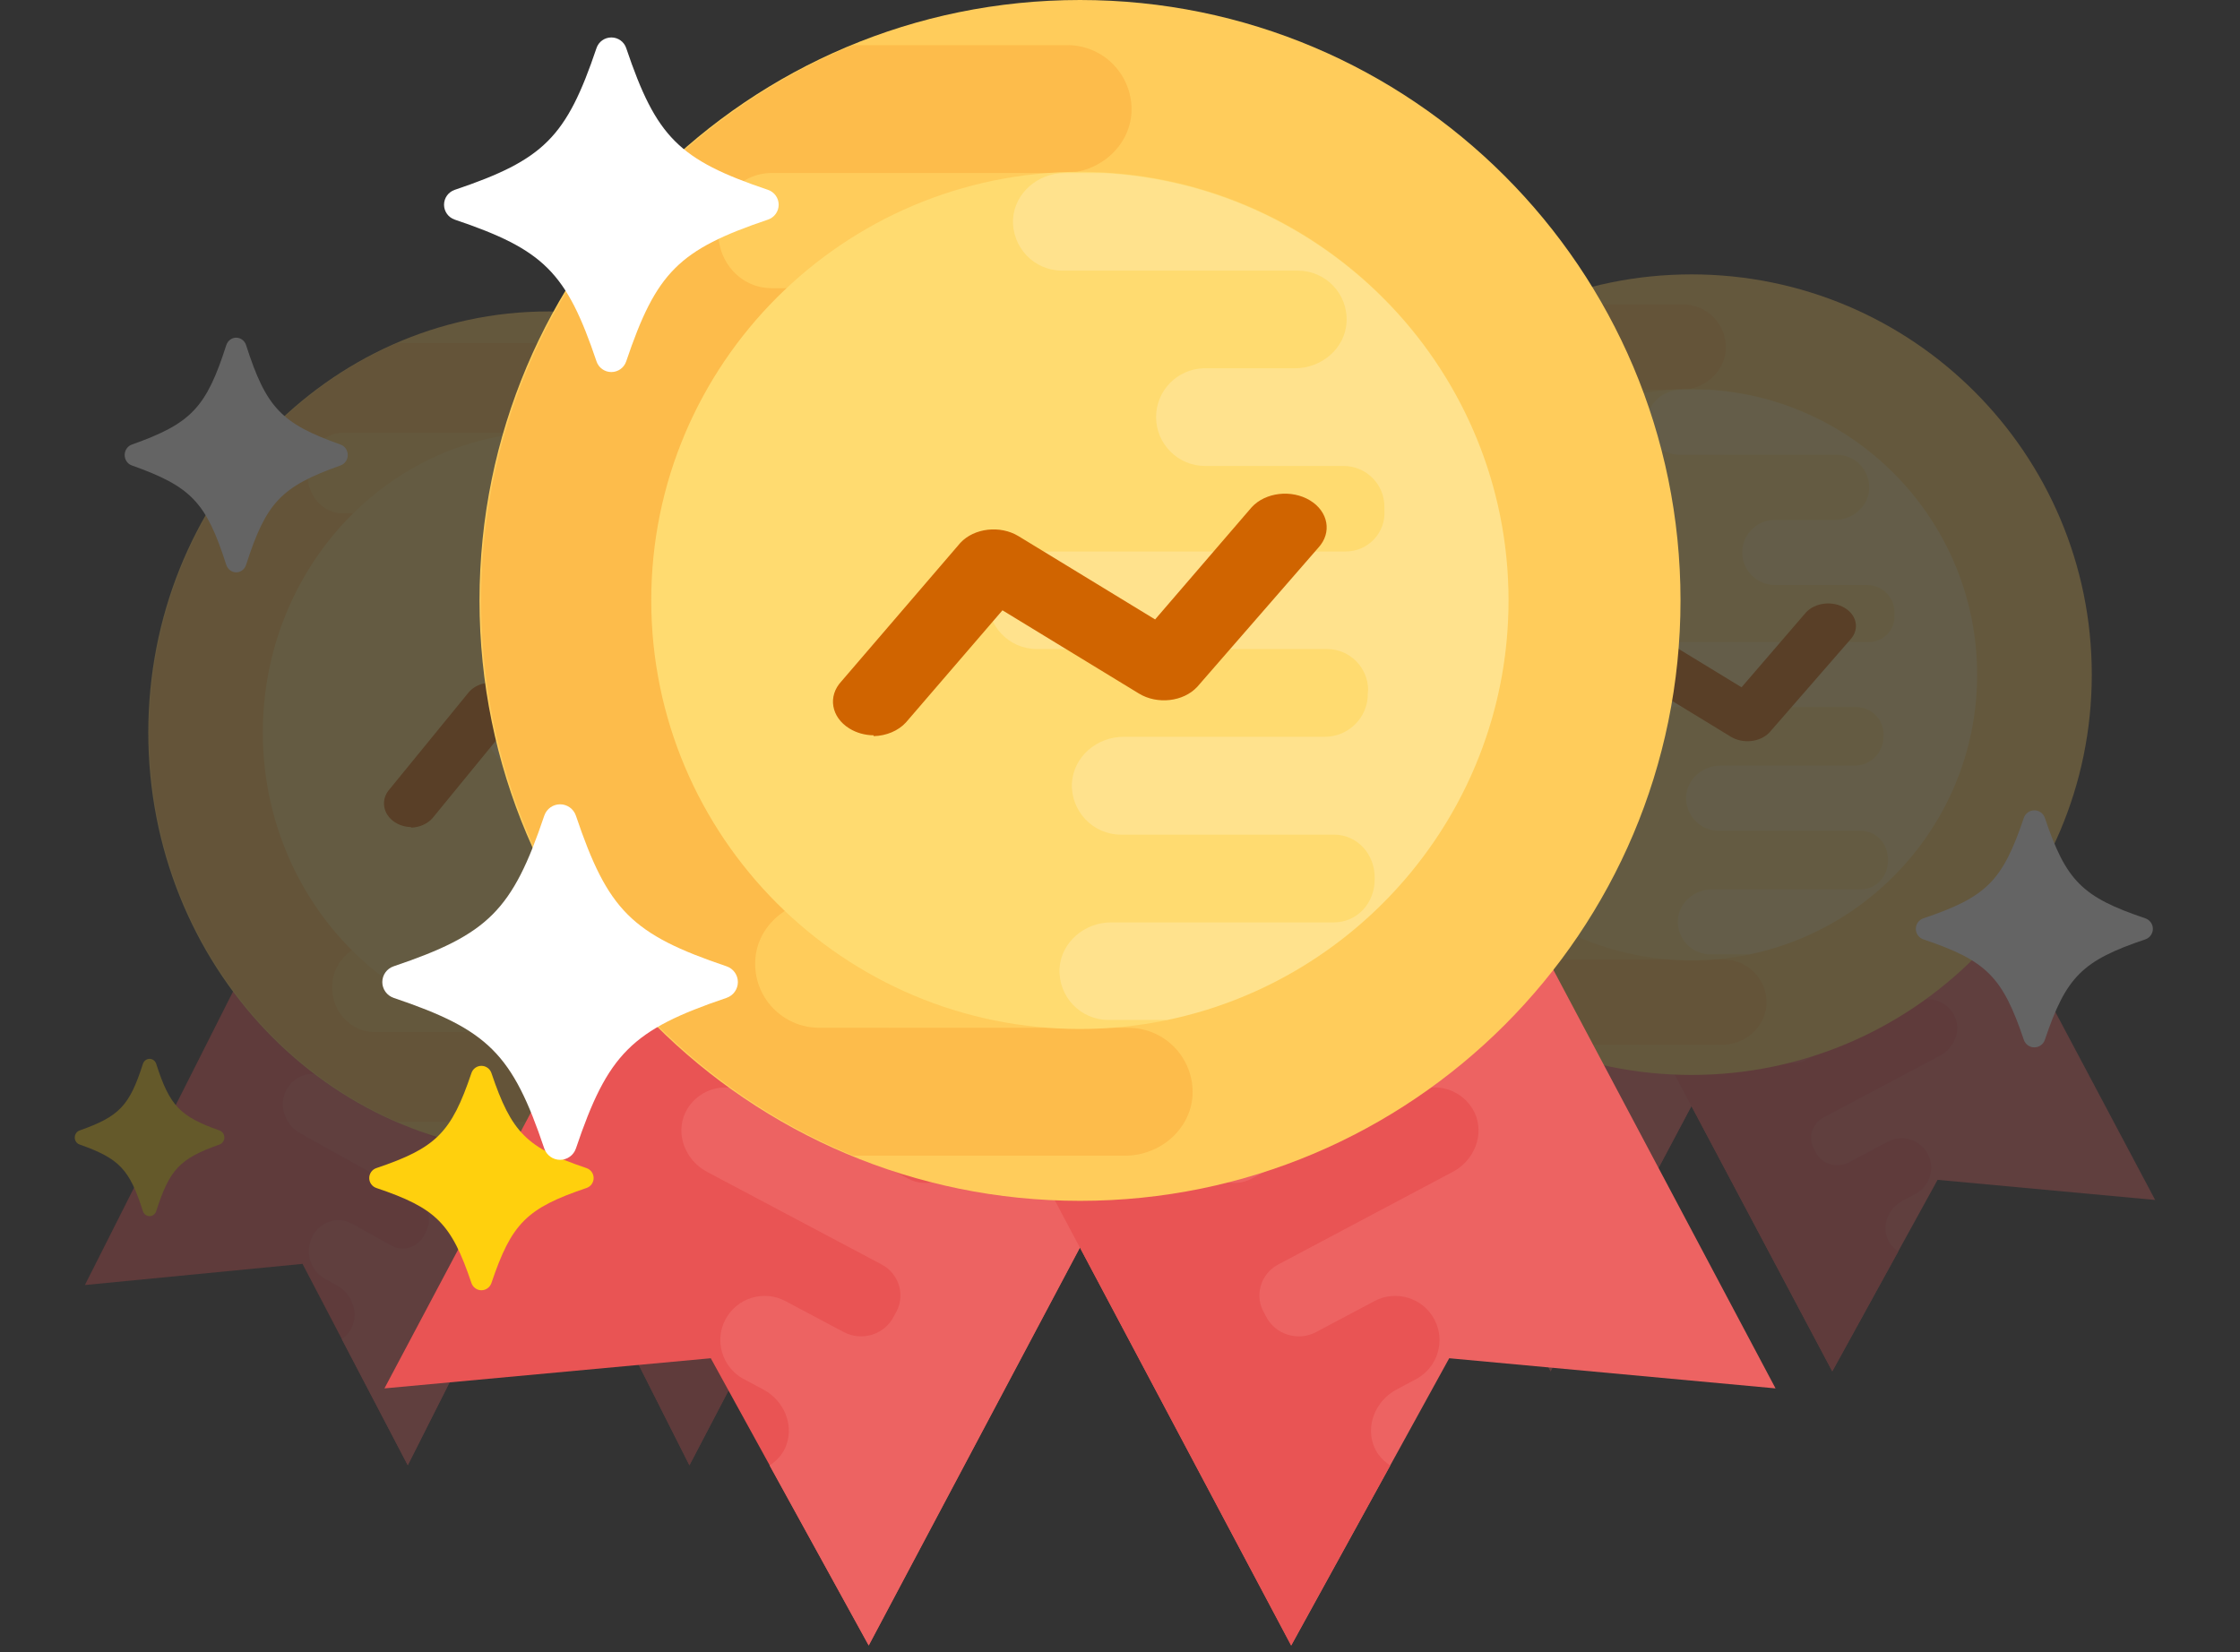 <svg width="61" height="45" viewBox="0 0 61 45" fill="none" xmlns="http://www.w3.org/2000/svg">
<rect x="0" y="0" width="61" height="45" fill="#333333" stroke="none"/>
<g opacity="0.24">
<g clip-path="url(#clip0_1960_41131)">
<path d="M8.837 22.068L2.312 34.999L8.238 34.423L11.105 39.907L17.63 26.977L8.837 22.068Z" fill="#E95454"/>
<path d="M9.585 36.143C9.768 35.729 9.576 35.235 9.193 35.021L8.818 34.811C8.442 34.586 8.3 34.086 8.504 33.681C8.711 33.269 9.199 33.112 9.59 33.33L10.652 33.922C10.979 34.105 11.39 33.973 11.56 33.626L11.586 33.573C11.78 33.245 11.665 32.813 11.342 32.633L8.168 30.862C7.781 30.646 7.591 30.153 7.772 29.739C7.971 29.298 8.473 29.124 8.878 29.35L11.822 30.994C12.15 31.176 12.561 31.044 12.735 30.699L12.752 30.654L12.756 30.644C12.944 30.282 12.812 29.828 12.466 29.635L10.814 28.713C10.428 28.497 10.238 28.005 10.421 27.585C10.618 27.149 11.122 26.97 11.527 27.196L13.351 28.215C13.692 28.405 14.1 28.246 14.276 27.885C14.279 27.88 14.279 27.88 14.281 27.875C14.284 27.87 14.284 27.87 14.285 27.865C14.471 27.508 14.368 27.064 14.027 26.875L12.058 25.776C11.676 25.563 11.487 25.071 11.667 24.656C11.866 24.215 12.368 24.041 12.773 24.267L17.628 26.978L11.104 39.908L9.306 36.47C9.421 36.388 9.522 36.285 9.585 36.143Z" fill="#ED6362"/>
<path d="M21.043 22.068L27.568 34.999L21.642 34.423L18.775 39.907L12.25 26.977L21.043 22.068Z" fill="#ED6362"/>
<path d="M20.294 36.144C20.11 35.73 20.302 35.236 20.685 35.022L21.061 34.812C21.436 34.587 21.579 34.087 21.374 33.682C21.167 33.27 20.679 33.113 20.288 33.331L19.227 33.923C18.899 34.106 18.488 33.974 18.319 33.627L18.293 33.574C18.098 33.246 18.213 32.814 18.537 32.634L21.712 30.862C22.098 30.646 22.288 30.153 22.108 29.739C21.909 29.298 21.406 29.124 21.002 29.35L18.057 30.994C17.73 31.176 17.319 31.044 17.145 30.699L17.128 30.654L17.123 30.644C16.936 30.282 17.067 29.828 17.414 29.635L19.065 28.713C19.452 28.497 19.642 28.005 19.459 27.585C19.261 27.149 18.757 26.97 18.352 27.196L16.526 28.217C16.185 28.407 15.778 28.248 15.602 27.887C15.599 27.882 15.599 27.882 15.597 27.877C15.594 27.872 15.594 27.872 15.592 27.867C15.406 27.51 15.509 27.066 15.851 26.877L17.819 25.778C18.201 25.565 18.391 25.073 18.21 24.658C18.012 24.217 17.509 24.043 17.105 24.269L12.249 26.98L18.774 39.91L20.572 36.472C20.457 36.389 20.356 36.286 20.294 36.144Z" fill="#E95454"/>
<path d="M14.94 31.417C20.961 31.417 25.842 26.283 25.842 19.95C25.842 13.617 20.961 8.482 14.94 8.482C8.919 8.482 4.038 13.617 4.038 19.95C4.038 26.283 8.919 31.417 14.94 31.417Z" fill="#FFCC5B"/>
<path d="M16.416 18.635H9.508C8.971 18.635 8.53 18.171 8.53 17.606L8.537 17.535V17.52C8.53 16.923 8.992 16.436 9.56 16.436H14.348C14.982 16.436 15.543 15.942 15.58 15.273C15.61 14.575 15.081 13.985 14.415 13.985H9.343C8.784 13.985 8.365 13.491 8.373 12.902C8.373 12.894 8.373 12.894 8.373 12.886C8.373 12.878 8.373 12.878 8.373 12.87C8.365 12.282 8.783 11.786 9.343 11.786H14.651C15.278 11.786 15.838 11.292 15.876 10.632C15.905 9.925 15.376 9.344 14.711 9.344H10.824C6.86 11.062 4.067 15.161 4.067 19.95C4.067 24.739 6.86 28.837 10.825 30.554H15.76C16.387 30.554 16.947 30.06 16.984 29.399C17.014 28.693 16.485 28.112 15.819 28.112L10.205 28.111C9.543 28.111 9.01 27.529 9.045 26.823C9.078 26.163 9.642 25.667 10.271 25.667H12.447C13.073 25.648 13.579 25.109 13.579 24.445C13.579 23.77 13.056 23.22 12.414 23.22H9.114C8.577 23.22 8.136 22.758 8.144 22.192V22.105C8.106 21.548 8.532 21.076 9.062 21.076H16.349C16.983 21.076 17.544 20.582 17.581 19.922C17.611 19.216 17.081 18.635 16.416 18.635Z" fill="#FDBC4B"/>
<path d="M14.939 28.134C10.648 28.134 7.157 24.461 7.157 19.948C7.157 15.435 10.648 11.764 14.939 11.764C19.231 11.764 22.721 15.436 22.721 19.949C22.721 24.462 19.231 28.134 14.939 28.134Z" fill="#FFDB70"/>
<path opacity="0.2" d="M22.72 19.949C22.72 15.595 19.467 12.033 15.384 11.787H14.659C14.181 11.787 13.754 12.164 13.725 12.668C13.703 13.206 14.106 13.65 14.614 13.65L18.896 13.651C19.401 13.651 19.807 14.095 19.78 14.634C19.755 15.138 19.325 15.516 18.845 15.516H17.185C16.708 15.531 16.322 15.941 16.322 16.447C16.322 16.962 16.721 17.382 17.21 17.382H19.727C20.137 17.382 20.472 17.735 20.467 18.166V18.231C20.495 18.656 20.171 19.015 19.766 19.015H14.209C13.725 19.015 13.298 19.392 13.269 19.895C13.247 20.433 13.651 20.878 14.158 20.878H19.426C19.836 20.878 20.172 21.231 20.172 21.662L20.166 21.716V21.728C20.172 22.183 19.819 22.554 19.386 22.554H15.734C15.25 22.554 14.823 22.931 14.794 23.44C14.771 23.973 15.175 24.423 15.682 24.423H19.55C19.977 24.423 20.296 24.8 20.29 25.249C20.29 25.255 20.29 25.255 20.29 25.261C20.29 25.267 20.29 25.267 20.29 25.273C20.296 25.722 19.977 26.099 19.55 26.099H15.503C15.025 26.099 14.598 26.476 14.569 26.979C14.546 27.519 14.95 27.962 15.457 27.962H16.525C20.059 27.188 22.72 23.889 22.72 19.949Z" fill="white"/>
<path d="M19.116 18.039C18.782 17.826 18.308 17.883 18.058 18.169L16.304 20.312L13.825 18.722C13.493 18.509 13.02 18.565 12.769 18.849C12.769 18.85 12.768 18.851 12.767 18.852L10.61 21.494C10.358 21.776 10.423 22.18 10.754 22.395C10.881 22.477 11.035 22.523 11.194 22.526V22.541C11.425 22.535 11.641 22.439 11.779 22.282L13.533 20.138L16.012 21.728C16.345 21.942 16.818 21.885 17.068 21.601C17.068 21.6 17.069 21.599 17.07 21.599L19.268 18.941C19.519 18.656 19.451 18.252 19.116 18.039Z" fill="#D06400"/>
<path d="M4.073 33.123C3.991 33.123 3.919 33.068 3.892 32.987C3.526 31.845 3.252 31.556 2.166 31.171C2.088 31.143 2.036 31.067 2.036 30.981C2.036 30.894 2.088 30.818 2.166 30.79C3.252 30.405 3.526 30.116 3.892 28.974C3.919 28.893 3.991 28.838 4.073 28.838C4.155 28.838 4.228 28.893 4.254 28.974C4.621 30.116 4.895 30.405 5.98 30.79C6.058 30.818 6.11 30.894 6.11 30.981C6.11 31.067 6.058 31.143 5.98 31.171C4.895 31.556 4.621 31.845 4.254 32.987C4.228 33.068 4.155 33.123 4.073 33.123Z" fill="#FFD00D"/>
<path d="M6.432 15.588C6.31 15.588 6.202 15.506 6.162 15.384C5.616 13.681 5.207 13.251 3.588 12.676C3.473 12.635 3.395 12.521 3.395 12.393C3.395 12.264 3.473 12.15 3.588 12.109C5.207 11.534 5.616 11.104 6.162 9.401C6.202 9.279 6.31 9.197 6.432 9.197C6.554 9.197 6.663 9.279 6.702 9.401C7.249 11.104 7.658 11.534 9.276 12.109C9.392 12.15 9.47 12.264 9.47 12.393C9.47 12.521 9.392 12.635 9.276 12.676C7.658 13.251 7.249 13.681 6.702 15.384C6.663 15.506 6.554 15.588 6.432 15.588Z" fill="white"/>
</g>
<path d="M24.277 30.628C24.148 30.628 24.032 30.541 23.991 30.412C23.41 28.602 22.976 28.145 21.256 27.535C21.133 27.491 21.05 27.369 21.05 27.233C21.05 27.096 21.133 26.975 21.256 26.931C22.976 26.321 23.41 25.864 23.991 24.054C24.032 23.925 24.148 23.838 24.277 23.838C24.407 23.838 24.523 23.925 24.564 24.054C25.145 25.864 25.579 26.321 27.299 26.931C27.422 26.975 27.505 27.096 27.505 27.233C27.505 27.369 27.422 27.491 27.299 27.535C25.579 28.145 25.145 28.602 24.564 30.412C24.523 30.541 24.407 30.628 24.277 30.628Z" fill="white"/>
</g>
<g opacity="0.24">
<g clip-path="url(#clip1_1960_41131)">
<path d="M39.959 20.389L33.435 32.682L39.36 32.134L42.227 37.348L48.752 25.055L39.959 20.389Z" fill="#E95454"/>
<path d="M40.707 33.77C40.89 33.376 40.699 32.906 40.316 32.703L39.94 32.503C39.565 32.289 39.422 31.814 39.626 31.429C39.834 31.037 40.321 30.888 40.713 31.095L41.774 31.658C42.102 31.832 42.513 31.706 42.682 31.376L42.708 31.326C42.902 31.015 42.787 30.604 42.464 30.433L39.29 28.749C38.903 28.543 38.714 28.075 38.894 27.681C39.093 27.262 39.595 27.096 40 27.311L42.944 28.874C43.272 29.048 43.683 28.922 43.857 28.594L43.874 28.551L43.878 28.541C44.066 28.198 43.934 27.766 43.588 27.582L41.936 26.706C41.55 26.5 41.36 26.032 41.543 25.633C41.74 25.219 42.245 25.049 42.649 25.264L44.473 26.232C44.814 26.413 45.221 26.262 45.398 25.918C45.401 25.914 45.401 25.914 45.403 25.909C45.406 25.904 45.406 25.904 45.407 25.9C45.593 25.561 45.49 25.138 45.149 24.958L43.181 23.914C42.798 23.711 42.609 23.243 42.789 22.849C42.988 22.429 43.491 22.264 43.895 22.479L48.751 25.056L42.226 37.349L40.428 34.081C40.544 34.002 40.644 33.905 40.707 33.77Z" fill="#ED6362"/>
<path d="M52.165 20.389L58.69 32.682L52.765 32.134L49.897 37.348L43.372 25.055L52.165 20.389Z" fill="#ED6362"/>
<path d="M51.416 33.77C51.233 33.377 51.424 32.907 51.807 32.704L52.183 32.504C52.558 32.29 52.701 31.814 52.496 31.43C52.289 31.038 51.801 30.889 51.41 31.096L50.349 31.659C50.021 31.833 49.61 31.707 49.441 31.377L49.415 31.327C49.221 31.016 49.335 30.605 49.659 30.434L52.834 28.749C53.22 28.543 53.41 28.075 53.23 27.681C53.031 27.262 52.528 27.096 52.124 27.311L49.179 28.874C48.852 29.048 48.441 28.922 48.267 28.594L48.25 28.551L48.245 28.541C48.057 28.198 48.189 27.766 48.536 27.582L50.187 26.706C50.574 26.5 50.764 26.032 50.581 25.634C50.383 25.219 49.879 25.049 49.475 25.264L47.648 26.234C47.307 26.415 46.9 26.264 46.724 25.92C46.721 25.916 46.721 25.916 46.719 25.911C46.716 25.906 46.716 25.906 46.714 25.902C46.528 25.562 46.631 25.14 46.973 24.96L48.941 23.916C49.323 23.713 49.513 23.245 49.333 22.851C49.134 22.431 48.631 22.266 48.227 22.481L43.371 25.058L49.896 37.351L51.694 34.083C51.579 34.003 51.478 33.906 51.416 33.77Z" fill="#E95454"/>
<path d="M46.062 29.277C52.083 29.277 56.964 24.396 56.964 18.375C56.964 12.354 52.083 7.473 46.062 7.473C40.041 7.473 35.16 12.354 35.16 18.375C35.16 24.396 40.041 29.277 46.062 29.277Z" fill="#FFCC5B"/>
<path d="M47.538 17.126H40.63C40.093 17.126 39.652 16.685 39.652 16.148L39.659 16.081V16.066C39.652 15.499 40.114 15.035 40.682 15.035H45.47C46.105 15.035 46.665 14.566 46.702 13.93C46.732 13.266 46.203 12.706 45.538 12.706H40.465C39.906 12.706 39.487 12.236 39.495 11.675C39.495 11.668 39.495 11.668 39.495 11.66C39.495 11.653 39.495 11.653 39.495 11.646C39.487 11.086 39.905 10.615 40.465 10.615H45.773C46.4 10.615 46.96 10.145 46.998 9.518C47.028 8.846 46.498 8.293 45.833 8.293H41.946C37.982 9.927 35.19 13.824 35.19 18.377C35.19 22.93 37.983 26.826 41.947 28.458H46.882C47.508 28.458 48.069 27.988 48.106 27.36C48.136 26.689 47.607 26.136 46.941 26.136L41.328 26.136C40.665 26.136 40.132 25.581 40.167 24.911C40.2 24.283 40.764 23.811 41.393 23.811H43.569C44.195 23.794 44.701 23.281 44.701 22.65C44.701 22.009 44.178 21.485 43.536 21.485H40.236C39.699 21.485 39.258 21.046 39.266 20.507V20.425C39.229 19.896 39.654 19.447 40.184 19.447H47.471C48.105 19.447 48.666 18.977 48.703 18.35C48.733 17.679 48.203 17.126 47.538 17.126Z" fill="#FDBC4B"/>
<path d="M46.061 26.157C41.77 26.157 38.279 22.665 38.279 18.375C38.279 14.085 41.77 10.594 46.061 10.594C50.353 10.594 53.843 14.085 53.843 18.376C53.843 22.666 50.353 26.157 46.061 26.157Z" fill="#FFDB70"/>
<path opacity="0.2" d="M53.842 18.375C53.842 14.235 50.589 10.849 46.506 10.615H45.782C45.303 10.615 44.876 10.974 44.847 11.452C44.825 11.964 45.228 12.386 45.736 12.386L50.018 12.387C50.523 12.387 50.929 12.809 50.902 13.321C50.877 13.801 50.447 14.16 49.967 14.16H48.307C47.83 14.174 47.444 14.565 47.444 15.046C47.444 15.535 47.843 15.934 48.333 15.934H50.849C51.259 15.934 51.594 16.27 51.589 16.68V16.741C51.617 17.146 51.293 17.487 50.888 17.487H45.331C44.847 17.487 44.42 17.845 44.392 18.323C44.369 18.835 44.773 19.258 45.28 19.258H50.548C50.958 19.258 51.294 19.594 51.294 20.003L51.288 20.055V20.066C51.294 20.498 50.941 20.851 50.508 20.851H46.856C46.372 20.851 45.945 21.21 45.916 21.694C45.894 22.2 46.297 22.628 46.804 22.628H50.672C51.099 22.628 51.418 22.987 51.412 23.413C51.412 23.419 51.412 23.419 51.412 23.425C51.412 23.43 51.412 23.43 51.412 23.436C51.418 23.863 51.099 24.221 50.672 24.221H46.625C46.147 24.221 45.72 24.58 45.691 25.058C45.668 25.571 46.072 25.993 46.579 25.993H47.647C51.181 25.256 53.842 22.121 53.842 18.375Z" fill="white"/>
<path d="M50.238 16.558C49.904 16.355 49.43 16.41 49.18 16.681L47.426 18.719L44.947 17.207C44.615 17.004 44.142 17.058 43.891 17.328C43.891 17.329 43.89 17.329 43.889 17.331L41.732 19.843C41.48 20.111 41.545 20.495 41.876 20.7C42.003 20.778 42.157 20.821 42.316 20.824V20.838C42.547 20.833 42.763 20.742 42.901 20.591L44.655 18.553L47.134 20.065C47.467 20.268 47.94 20.214 48.19 19.944C48.19 19.944 48.191 19.943 48.192 19.942L50.391 17.416C50.641 17.145 50.573 16.761 50.238 16.558Z" fill="#D06400"/>
<path d="M35.195 30.9C35.113 30.9 35.041 30.848 35.014 30.77C34.648 29.685 34.374 29.411 33.288 29.044C33.211 29.018 33.158 28.945 33.158 28.863C33.158 28.781 33.211 28.709 33.288 28.682C34.374 28.316 34.648 28.042 35.014 26.956C35.041 26.878 35.113 26.826 35.195 26.826C35.277 26.826 35.35 26.878 35.376 26.956C35.743 28.042 36.017 28.316 37.102 28.682C37.18 28.709 37.232 28.781 37.232 28.863C37.232 28.945 37.18 29.018 37.102 29.044C36.017 29.411 35.743 29.685 35.376 30.77C35.35 30.848 35.277 30.9 35.195 30.9Z" fill="#FFD00D"/>
<path d="M37.554 14.228C37.432 14.228 37.324 14.15 37.285 14.034C36.738 12.415 36.329 12.006 34.71 11.46C34.595 11.421 34.517 11.312 34.517 11.19C34.517 11.068 34.595 10.959 34.71 10.92C36.329 10.374 36.738 9.965 37.285 8.346C37.324 8.23 37.432 8.152 37.554 8.152C37.676 8.152 37.785 8.23 37.824 8.346C38.371 9.965 38.78 10.374 40.398 10.92C40.514 10.959 40.592 11.068 40.592 11.19C40.592 11.312 40.514 11.421 40.398 11.46C38.78 12.006 38.371 12.415 37.824 14.034C37.785 14.15 37.676 14.228 37.554 14.228Z" fill="white"/>
</g>
<path d="M55.4 28.526C55.27 28.526 55.154 28.443 55.113 28.32C54.532 26.6 54.098 26.165 52.378 25.585C52.255 25.543 52.172 25.428 52.172 25.298C52.172 25.168 52.255 25.053 52.378 25.011C54.098 24.431 54.532 23.996 55.113 22.276C55.154 22.153 55.27 22.07 55.4 22.07C55.529 22.07 55.645 22.153 55.686 22.276C56.267 23.996 56.701 24.431 58.421 25.011C58.544 25.053 58.627 25.168 58.627 25.298C58.627 25.428 58.544 25.543 58.421 25.585C56.701 26.165 56.267 26.6 55.686 28.32C55.645 28.443 55.529 28.526 55.4 28.526Z" fill="white"/>
</g>
<g clip-path="url(#clip2_1960_41131)">
<path d="M20.256 19.375L10.469 37.814L19.356 36.993L23.658 44.815L33.445 26.375L20.256 19.375Z" fill="#E95454"/>
<path d="M21.377 39.446C21.652 38.856 21.365 38.152 20.79 37.846L20.227 37.546C19.664 37.225 19.449 36.512 19.756 35.935C20.067 35.348 20.799 35.124 21.386 35.435L22.977 36.28C23.469 36.54 24.086 36.351 24.339 35.856L24.379 35.781C24.67 35.314 24.498 34.698 24.013 34.441L19.252 31.915C18.672 31.607 18.387 30.905 18.658 30.313C18.956 29.684 19.71 29.436 20.317 29.759L24.733 32.103C25.225 32.363 25.841 32.174 26.102 31.682L26.127 31.618L26.134 31.604C26.416 31.088 26.218 30.441 25.698 30.165L23.221 28.851C22.641 28.542 22.357 27.84 22.631 27.242C22.927 26.62 23.684 26.365 24.29 26.687L27.027 28.14C27.538 28.412 28.149 28.185 28.414 27.669C28.418 27.662 28.418 27.662 28.421 27.655C28.425 27.648 28.425 27.648 28.428 27.641C28.707 27.133 28.553 26.5 28.04 26.229L25.088 24.663C24.515 24.358 24.23 23.657 24.5 23.065C24.799 22.436 25.553 22.188 26.16 22.51L33.443 26.376L23.656 44.816L20.958 39.913C21.132 39.795 21.283 39.649 21.377 39.446Z" fill="#ED6362"/>
<path d="M38.565 19.375L48.352 37.814L39.465 36.993L35.163 44.815L25.376 26.375L38.565 19.375Z" fill="#ED6362"/>
<path d="M37.44 39.447C37.165 38.857 37.453 38.152 38.027 37.847L38.59 37.547C39.154 37.226 39.368 36.513 39.061 35.935C38.75 35.348 38.019 35.124 37.431 35.435L35.84 36.28C35.348 36.541 34.731 36.352 34.478 35.857L34.439 35.781C34.147 35.315 34.319 34.698 34.804 34.442L39.567 31.914C40.147 31.606 40.431 30.904 40.161 30.313C39.862 29.683 39.109 29.436 38.502 29.758L34.086 32.102C33.594 32.362 32.977 32.173 32.717 31.681L32.691 31.617L32.684 31.603C32.403 31.087 32.6 30.44 33.12 30.164L35.597 28.85C36.178 28.541 36.462 27.84 36.187 27.241C35.892 26.619 35.135 26.364 34.528 26.686L31.789 28.142C31.278 28.414 30.667 28.187 30.402 27.671C30.398 27.664 30.398 27.664 30.395 27.657C30.391 27.65 30.391 27.65 30.388 27.643C30.109 27.135 30.263 26.501 30.776 26.231L33.728 24.665C34.301 24.36 34.586 23.658 34.315 23.067C34.017 22.438 33.263 22.19 32.656 22.512L25.373 26.378L35.16 44.818L37.858 39.915C37.685 39.796 37.534 39.65 37.44 39.447Z" fill="#E95454"/>
<path d="M29.411 32.706C38.442 32.706 45.764 25.385 45.764 16.353C45.764 7.322 38.442 0 29.411 0C20.379 0 13.058 7.322 13.058 16.353C13.058 25.385 20.379 32.706 29.411 32.706Z" fill="#FFCC5B"/>
<path d="M31.624 14.478H21.261C20.455 14.478 19.794 13.817 19.794 13.011L19.805 12.91V12.888C19.794 12.037 20.488 11.342 21.34 11.342H28.522C29.473 11.342 30.314 10.637 30.37 9.685C30.415 8.688 29.62 7.848 28.623 7.848H21.014C20.175 7.848 19.547 7.143 19.559 6.302C19.559 6.291 19.559 6.291 19.559 6.28C19.559 6.269 19.559 6.269 19.559 6.257C19.547 5.418 20.174 4.712 21.014 4.712H28.976C29.916 4.712 30.757 4.007 30.813 3.065C30.858 2.058 30.063 1.229 29.066 1.229H23.235C17.29 3.679 13.101 9.525 13.101 16.354C13.101 23.183 17.29 29.028 23.237 31.476H30.639C31.579 31.476 32.42 30.771 32.476 29.829C32.521 28.822 31.726 27.994 30.729 27.994L22.308 27.992C21.314 27.992 20.514 27.161 20.567 26.155C20.616 25.214 21.463 24.506 22.406 24.506H25.671C26.609 24.48 27.367 23.71 27.367 22.765C27.367 21.802 26.584 21.017 25.62 21.017H20.671C19.865 21.017 19.204 20.357 19.215 19.55V19.427C19.159 18.633 19.798 17.96 20.593 17.96H31.523C32.475 17.96 33.315 17.255 33.371 16.314C33.416 15.307 32.62 14.478 31.624 14.478Z" fill="#FDBC4B"/>
<path d="M29.409 28.025C22.971 28.025 17.735 22.787 17.735 16.351C17.735 9.916 22.971 4.68 29.409 4.68C35.846 4.68 41.082 9.917 41.082 16.353C41.082 22.788 35.846 28.025 29.409 28.025Z" fill="#FFDB70"/>
<path opacity="0.2" d="M41.079 16.352C41.079 10.142 36.2 5.063 30.076 4.713H28.989C28.271 4.713 27.631 5.251 27.587 5.968C27.554 6.736 28.159 7.37 28.92 7.37L35.343 7.371C36.101 7.371 36.711 8.004 36.67 8.772C36.632 9.491 35.987 10.03 35.267 10.03H32.777C32.061 10.051 31.483 10.637 31.483 11.359C31.483 12.093 32.081 12.691 32.815 12.691H36.59C37.205 12.691 37.708 13.196 37.7 13.809V13.902C37.742 14.508 37.255 15.02 36.649 15.02H28.313C27.587 15.02 26.947 15.558 26.904 16.275C26.87 17.043 27.475 17.677 28.236 17.677H36.139C36.754 17.677 37.257 18.181 37.257 18.795L37.248 18.872V18.889C37.257 19.537 36.727 20.067 36.078 20.067H30.6C29.874 20.067 29.234 20.605 29.19 21.331C29.157 22.09 29.762 22.732 30.523 22.732H36.325C36.965 22.732 37.443 23.27 37.435 23.91C37.435 23.919 37.435 23.919 37.435 23.927C37.435 23.936 37.435 23.936 37.435 23.944C37.443 24.584 36.965 25.122 36.325 25.122H30.254C29.537 25.122 28.896 25.66 28.853 26.378C28.819 27.147 29.424 27.779 30.185 27.779H31.787C37.087 26.675 41.079 21.971 41.079 16.352Z" fill="white"/>
<path d="M35.674 13.629C35.172 13.325 34.462 13.407 34.087 13.814L31.456 16.871L27.737 14.603C27.238 14.299 26.529 14.38 26.154 14.784C26.153 14.786 26.152 14.786 26.15 14.788L22.914 18.556C22.536 18.959 22.633 19.535 23.131 19.841C23.321 19.959 23.552 20.024 23.791 20.027V20.049C24.137 20.041 24.461 19.904 24.668 19.679L27.299 16.622L31.017 18.89C31.516 19.194 32.226 19.113 32.601 18.709C32.602 18.707 32.603 18.706 32.605 18.705L35.902 14.916C36.277 14.509 36.176 13.933 35.674 13.629Z" fill="#D06400"/>
<path d="M13.11 35.141C12.988 35.141 12.878 35.062 12.839 34.946C12.289 33.317 11.878 32.906 10.25 32.356C10.133 32.317 10.055 32.208 10.055 32.085C10.055 31.962 10.133 31.853 10.249 31.814C11.878 31.264 12.289 30.852 12.839 29.224C12.878 29.108 12.987 29.029 13.11 29.029C13.233 29.029 13.342 29.108 13.382 29.224C13.931 30.852 14.343 31.264 15.971 31.814C16.087 31.853 16.166 31.962 16.166 32.085C16.166 32.208 16.088 32.317 15.971 32.356C14.343 32.906 13.931 33.317 13.382 34.946C13.342 35.062 13.233 35.141 13.11 35.141Z" fill="#FFD00D"/>
<path d="M16.648 10.133C16.465 10.133 16.302 10.016 16.244 9.842C15.424 7.414 14.811 6.801 12.382 5.981C12.209 5.922 12.092 5.759 12.092 5.576C12.092 5.393 12.209 5.23 12.382 5.171C14.811 4.352 15.424 3.738 16.244 1.31C16.302 1.136 16.465 1.02 16.648 1.02C16.832 1.02 16.995 1.136 17.053 1.31C17.873 3.738 18.486 4.352 20.915 5.171C21.088 5.23 21.205 5.393 21.205 5.576C21.205 5.759 21.088 5.922 20.915 5.981C18.486 6.801 17.873 7.414 17.053 9.842C16.995 10.016 16.832 10.133 16.648 10.133Z" fill="white"/>
</g>
<path d="M15.253 31.589C15.058 31.589 14.885 31.465 14.822 31.281C13.952 28.7 13.3 28.049 10.72 27.178C10.536 27.115 10.411 26.942 10.411 26.748C10.411 26.553 10.536 26.38 10.72 26.318C13.3 25.447 13.952 24.795 14.822 22.215C14.885 22.03 15.058 21.906 15.253 21.906C15.447 21.906 15.62 22.03 15.683 22.215C16.553 24.795 17.206 25.447 19.785 26.318C19.97 26.38 20.094 26.553 20.094 26.748C20.094 26.942 19.97 27.115 19.785 27.178C17.205 28.049 16.553 28.7 15.683 31.281C15.62 31.465 15.447 31.589 15.253 31.589Z" fill="white"/>
<defs>
<clipPath id="clip0_1960_41131">
<rect width="29.878" height="31.427" fill="white" transform="translate(0 8.482)"/>
</clipPath>
<clipPath id="clip1_1960_41131">
<rect width="29.878" height="29.878" fill="white" transform="translate(31.122 7.473)"/>
</clipPath>
<clipPath id="clip2_1960_41131">
<rect width="44.816" height="44.816" fill="white" transform="translate(7)"/>
</clipPath>
</defs>
</svg>
